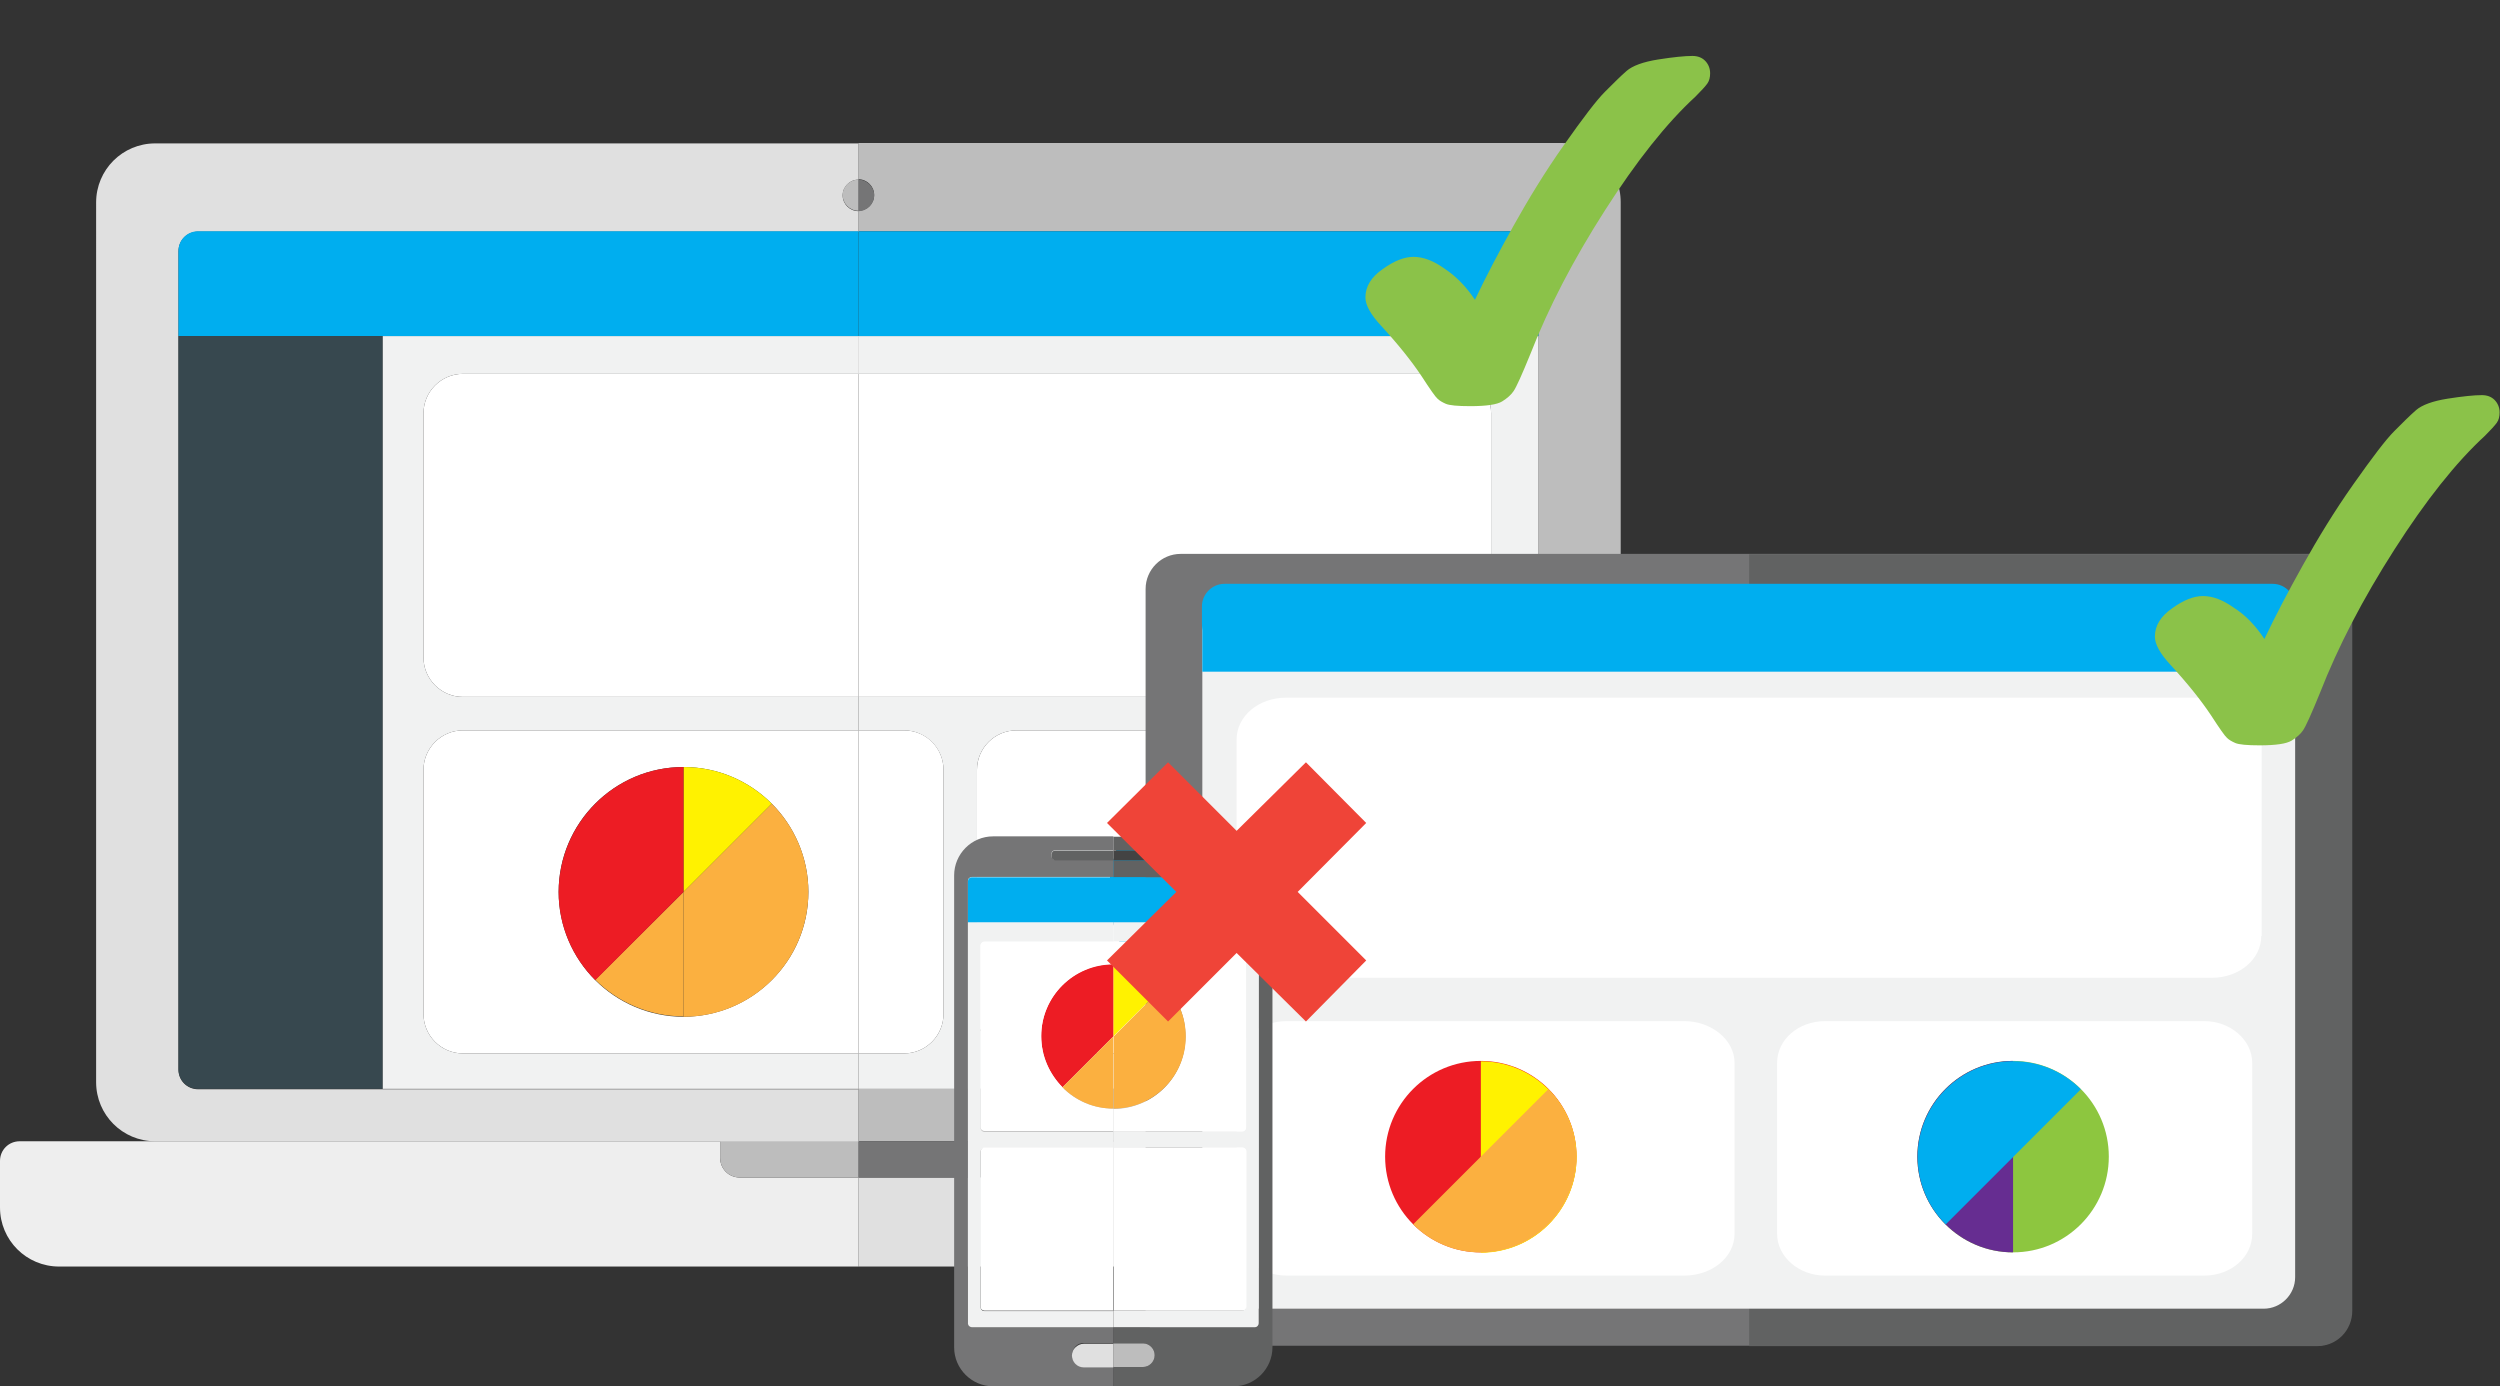 <svg xmlns="http://www.w3.org/2000/svg" xmlns:xlink="http://www.w3.org/1999/xlink" id="Layer_2" x="0" y="0" version="1.1" viewBox="0 0 634.6 351.9" xml:space="preserve" style="enable-background:new 0 0 634.6 351.9"><rect x="0" y="0" width="634.6" height="351.9" fill="#333333" stroke="none"/><style type="text/css">.st0{fill:#e0e0e0}.st1{fill:#bdbdbd}.st2{fill:#f1f2f2}.st3{fill:#00aeef}.st4{fill:#fff}.st5{fill:#8dc63f}.st6{fill:#662d91}.st7{fill:#757576}.st8{fill:#eee}.st9{fill:#fbb040}.st10{fill:#fff200}.st11{fill:#ed1c24}.st12{fill:#37484f}.st13{fill:#616262}.st14{fill:#434343}.st15{fill:#8bc249}.st16{fill:#ef4438}</style><g><g id="XMLID_20_"><g><path d="M435.9,304.7v1.8c0,8.3-6.7,15-15,15H217.9v-0.6v-22H248c2.8,0,5-2.2,5-5v-4.2h143.4h24.4h10 c2.8,0,5,2.2,5,5V304.7z" class="st0"/><path d="M253,289.7h-35.1v-13.3h167.6c2.8,0,5-2.2,5-5V85.3V63.7c0-2.8-2.2-5-5-5H217.9v-5.2c2.2,0,4-1.8,4-4 s-1.8-4-4-4v-9.2h178.5c8.3,0,15,6.7,15,15v223.3c0,8.3-6.7,15-15,15H253z" class="st1"/><path d="M390.5,85.3v186.1c0,2.8-2.2,5-5,5H217.9v-9h11.6c5.5,0,10-4.5,10-10v-62c0-5.5-4.5-10-10-10h-11.6v-8.5 h150.6c5.5,0,10-4.5,10-10v-62c0-5.5-4.5-10-10-10H217.9v-9.6H390.5z M378.5,257.4v-62c0-5.5-4.5-10-10-10H258 c-5.5,0-10,4.5-10,10v62c0,5.5,4.5,10,10,10h110.5C374.1,267.4,378.5,262.9,378.5,257.4z" class="st2"/><path d="M390.5,63.7v21.6H217.9V58.7h167.6C388.3,58.7,390.5,60.9,390.5,63.7z" class="st3"/><path d="M378.5,195.4v62c0,5.5-4.5,10-10,10H258c-5.5,0-10-4.5-10-10v-62c0-5.5,4.5-10,10-10h110.5 C374.1,185.4,378.5,189.9,378.5,195.4z M345,226.4c0-8.7-3.5-16.7-9.3-22.4c-5.7-5.7-13.6-9.3-22.4-9.3 c-17.5,0-31.7,14.2-31.7,31.7c0,8.7,3.5,16.7,9.3,22.4c5.7,5.7,13.6,9.3,22.4,9.3C330.8,258,345,243.9,345,226.4z" class="st4"/><path d="M378.5,104.9v62c0,5.5-4.5,10-10,10H217.9v-82h150.6C374.1,94.9,378.5,99.4,378.5,104.9z" class="st4"/><path d="M335.7,204c5.7,5.7,9.3,13.6,9.3,22.4c0,17.5-14.2,31.7-31.7,31.7v-31.7L335.7,204z" class="st5"/><path d="M335.7,204l-22.4,22.4v-31.7C322,194.7,329.9,198.3,335.7,204z" class="st3"/><path d="M313.3,226.4V258c-8.8,0-16.7-3.6-22.4-9.3L313.3,226.4z" class="st6"/><path d="M313.3,194.7v31.7l-22.4,22.4c-5.7-5.7-9.3-13.6-9.3-22.4C281.6,208.9,295.8,194.7,313.3,194.7z" class="st3"/><path d="M253,289.7v4.2c0,2.8-2.2,5-5,5h-30.1v-9.2H253z" class="st7"/><path d="M239.5,195.4v62c0,5.5-4.5,10-10,10h-11.6v-82h11.6C235.1,185.4,239.5,189.9,239.5,195.4z" class="st4"/><path d="M217.9,45.6c2.2,0,4,1.8,4,4s-1.8,4-4,4V45.6z" class="st7"/><path d="M217.9,320.9v0.6H15c-8.3,0-15-6.7-15-15v-1.8v-10c0-2.8,2.2-5,5-5h10h24.4h143.4v4.2c0,2.8,2.2,5,5,5h30.1 V320.9z" class="st8"/><path d="M217.9,289.7v9.2h-30.1c-2.8,0-5-2.2-5-5v-4.2H217.9z" class="st1"/><path d="M182.8,289.7H39.4c-8.3,0-15-6.7-15-15V51.4c0-8.3,6.7-15,15-15h178.5v9.2c-2.2,0-4,1.8-4,4s1.8,4,4,4v5.2 H50.3c-2.8,0-5,2.2-5,5v21.6v186.1c0,2.8,2.2,5,5,5h46.7h120.9v13.3H182.8z" class="st0"/><path d="M217.9,267.4v9H97.1V85.3h120.9v9.6H117.5c-5.5,0-10,4.5-10,10v62c0,5.5,4.5,10,10,10h100.4v8.5H117.5 c-5.5,0-10,4.5-10,10v62c0,5.5,4.5,10,10,10H217.9z" class="st2"/><path d="M217.9,185.4v82H117.5c-5.5,0-10-4.5-10-10v-62c0-5.5,4.5-10,10-10H217.9z M205.2,226.4 c0-8.7-3.6-16.7-9.3-22.4s-13.6-9.3-22.4-9.3c-17.5,0-31.7,14.2-31.7,31.7c0,8.7,3.6,16.7,9.3,22.4s13.7,9.3,22.4,9.3 C191,258,205.2,243.9,205.2,226.4z" class="st4"/><path d="M217.9,94.9v82H117.5c-5.5,0-10-4.5-10-10v-62c0-5.5,4.5-10,10-10H217.9z" class="st4"/><path d="M217.9,58.7v26.6H97.1H45.3V63.7c0-2.8,2.2-5,5-5H217.9z" class="st3"/><path d="M217.9,45.6v7.9c-2.2,0-4-1.8-4-4S215.7,45.6,217.9,45.6z" class="st1"/><path d="M195.9,204c5.7,5.7,9.3,13.6,9.3,22.4c0,17.5-14.2,31.7-31.7,31.7v-31.7L195.9,204z" class="st9"/><path d="M195.9,204l-22.4,22.4v-31.7C182.3,194.7,190.2,198.3,195.9,204z" class="st10"/><path d="M173.5,226.4V258c-8.7,0-16.7-3.6-22.4-9.3L173.5,226.4z" class="st9"/><path d="M173.5,194.7v31.7l-22.4,22.4c-5.7-5.7-9.3-13.6-9.3-22.4C141.9,208.9,156,194.7,173.5,194.7z" class="st11"/><path d="M97.1,85.3v191.1H50.3c-2.8,0-5-2.2-5-5V85.3H97.1z" class="st12"/></g></g><g><path d="M596.9,332.7c0,4.9-4,8.9-8.9,8.9H299.7c-4.9,0-8.9-4-8.9-8.9V149.5c0-4.9,4-8.9,8.9-8.9h288.3 c4.9,0,8.9,4,8.9,8.9V332.7z" class="st7"/><path d="M444,140.7h144.2c2.4,0,4.7,1,6.3,2.6c1.6,1.6,2.6,3.8,2.6,6.3v91.6v91.6c0,2.4-1,4.7-2.6,6.3 c-1.6,1.6-3.8,2.6-6.3,2.6H444" class="st13"/><path d="M582.6,324.2c0,4.4-3.6,8-8,8H313.2c-4.4,0-8-3.6-8-8V158.1c0-4.4,3.6-8,8-8h261.4c4.4,0,8,3.6,8,8V324.2z" class="st2"/><g><path d="M582.6,153.9c0-3.1-2.6-5.7-5.7-5.7H310.8c-3.1,0-5.7,2.6-5.7,5.7v4.4c0,3.1,2.6,5.7,5.7,5.7H577 c3.1,0,5.7-2.6,5.7-5.7V153.9z" class="st3"/></g><rect width="277.5" height="14.3" x="305.2" y="156.2" class="st3"/><path d="M574,237.6c0,5.9-5.6,10.6-12.5,10.6H326.4c-6.9,0-12.5-4.8-12.5-10.6v-49.9c0-5.9,5.6-10.6,12.5-10.6h235.2 c6.9,0,12.5,4.8,12.5,10.6V237.6z" class="st4"/><path d="M571.7,313.2c0,5.9-5.4,10.6-12.2,10.6h-96.2c-6.7,0-12.2-4.8-12.2-10.6v-43.4c0-5.9,5.4-10.6,12.2-10.6h96.2 c6.7,0,12.2,4.8,12.2,10.6V313.2z" class="st4"/><path d="M440.3,313.2c0,5.9-5.7,10.6-12.8,10.6H326.7c-7,0-12.8-4.8-12.8-10.6v-43.4c0-5.9,5.7-10.6,12.8-10.6h100.8 c7,0,12.8,4.8,12.8,10.6V313.2z" class="st4"/><circle cx="375.9" cy="293.6" r="24.3" class="st11"/><path d="M375.9,269.4c13.4,0,24.3,10.9,24.3,24.3c0,13.4-10.9,24.3-24.3,24.3" class="st10"/><path d="M393,276.5c9.5,9.5,9.5,24.8,0,34.3c-9.5,9.5-24.8,9.5-34.3,0" class="st9"/><circle cx="511" cy="293.6" r="24.3" class="st5"/><path d="M511,317.9c-13.4,0-24.3-10.9-24.3-24.3c0-13.4,10.9-24.3,24.3-24.3" class="st6"/><path d="M493.9,310.8c-9.5-9.5-9.5-24.8,0-34.3c9.5-9.5,24.8-9.5,34.3,0" class="st3"/></g><g><g id="XMLID_19_"><g><path d="M323,222.2v119.8c0,5.4-4.4,9.9-9.9,9.9h-30.5V347h7.5c1.7,0,3-1.4,3-3c0-1.7-1.4-3-3-3h-7.5v-4.1h35.9 c0.5,0,1-0.4,1-1V234.1v-10.4c0-0.5-0.4-1-1-1h-35.9v-4.3h14.7c0.5,0,1-0.4,1-1v-0.5c0-0.5-0.4-1-1-1h-14.7v-3.5h30.5 C318.6,212.4,323,216.8,323,222.2z M305,217.2c0-1-0.8-1.8-1.8-1.8s-1.8,0.8-1.8,1.8c0,1,0.8,1.8,1.8,1.8S305,218.1,305,217.2z" class="st13"/><path d="M319.5,234.1v101.8c0,0.5-0.4,1-1,1h-35.9v-4.2h32.7c0.5,0,1-0.4,1-1v-39.4c0-0.5-0.4-1-1-1h-32.7v-4.1 h32.7c0.5,0,1-0.4,1-1V240c0-0.5-0.4-1-1-1h-32.7v-5H319.5z" class="st2"/><path d="M319.5,223.7v10.4h-36.9v-11.4h35.9C319.1,222.7,319.5,223.1,319.5,223.7z" class="st3"/><path d="M316.4,292.3v39.4c0,0.5-0.4,1-1,1h-32.7v-41.4h32.7C315.9,291.3,316.4,291.7,316.4,292.3z" class="st4"/><path d="M295.6,250.1c-3.3-3.3-7.9-5.4-13-5.4c0,0,0,0,0,0V239h32.7c0.5,0,1,0.4,1,1v46.2c0,0.5-0.4,1-1,1h-32.7 v-5.7c0,0,0,0,0,0c10.1,0,18.3-8.2,18.3-18.3C301,258,298.9,253.4,295.6,250.1z" class="st4"/><circle cx="303.3" cy="217.2" r="1.8" class="st14"/><path d="M298.3,216.9v0.5c0,0.5-0.4,1-1,1h-14.7v-2.5h14.7C297.9,215.9,298.3,216.3,298.3,216.9z" class="st14"/><path d="M295.6,250.1c3.3,3.3,5.4,7.9,5.4,13c0,10.1-8.2,18.3-18.3,18.3c0,0,0,0,0,0v-18.3L295.6,250.1z" class="st9"/><path d="M295.6,250.1l-13,13v-18.3c0,0,0,0,0,0C287.7,244.8,292.3,246.8,295.6,250.1z" class="st10"/><path d="M290.1,341c1.7,0,3,1.4,3,3c0,1.7-1.4,3-3,3h-7.5V341H290.1z" class="st1"/><path d="M282.6,244.8v18.3L269.7,276c-3.3-3.3-5.4-7.9-5.4-13C264.3,253,272.5,244.8,282.6,244.8z" class="st11"/><path d="M282.6,347v4.9h-30.5c-5.4,0-9.9-4.4-9.9-9.9V222.2c0-5.4,4.4-9.9,9.9-9.9h30.5v3.5h-14.7c-0.5,0-1,0.4-1,1 v0.5c0,0.5,0.4,1,1,1h14.7v4.3h-35.9c-0.5,0-1,0.4-1,1v10.4v101.8c0,0.5,0.4,1,1,1h35.9v4.1h-7.5c-0.8,0-1.6,0.3-2.1,0.9 c-0.5,0.5-0.9,1.3-0.9,2.1c0,1.7,1.4,3,3,3H282.6z" class="st7"/><path d="M282.6,341v6.1h-7.5c-1.7,0-3-1.4-3-3c0-0.8,0.3-1.6,0.9-2.1c0.5-0.5,1.3-0.9,2.1-0.9H282.6z" class="st0"/><path d="M282.6,332.7v4.2h-35.9c-0.5,0-1-0.4-1-1V234.1h36.9v5h-32.7c-0.5,0-1,0.4-1,1v46.2c0,0.5,0.4,1,1,1h32.7 v4.1h-32.7c-0.5,0-1,0.4-1,1v39.4c0,0.5,0.4,1,1,1H282.6z" class="st2"/><path d="M282.6,291.3v41.4h-32.7c-0.5,0-1-0.4-1-1v-39.4c0-0.5,0.4-1,1-1H282.6z" class="st4"/><path d="M282.6,281.4v5.7h-32.7c-0.5,0-1-0.4-1-1V240c0-0.5,0.4-1,1-1h32.7v5.7c-10.1,0-18.3,8.2-18.3,18.3 c0,5.1,2.1,9.6,5.4,13C273,279.4,277.6,281.4,282.6,281.4z" class="st4"/><path d="M282.6,263.1v18.3c-5.1,0-9.6-2.1-12.9-5.4L282.6,263.1z" class="st9"/><path d="M282.6,222.7v11.4h-36.9v-10.4c0-0.5,0.4-1,1-1H282.6z" class="st3"/><path d="M282.6,215.9v2.5h-14.7c-0.5,0-1-0.4-1-1v-0.5c0-0.5,0.4-1,1-1H282.6z" class="st13"/></g></g></g></g><g><path d="M374.4,76.1c2.7-5.7,6-12,9.8-18.8c3.8-6.8,8-13.7,12.8-20.5c4.8-6.8,8.2-11.3,10.4-13.5c2.2-2.2,4-4,5.5-5.3 c1.5-1.3,4.2-2.3,8-2.9c3.8-0.6,6.8-0.9,8.7-0.9c1.3,0,2.4,0.4,3.2,1.2c0.8,0.8,1.3,1.9,1.3,3.2c0,1-0.2,1.9-0.7,2.6 c-0.5,0.7-1.5,1.8-3,3.3c-7.4,6.8-15,16.4-23,28.9c-8,12.5-14.3,24.6-18.9,36.4c-2.2,5.4-3.6,8.5-4.3,9.5c-0.6,0.9-1.6,1.8-2.9,2.6 c-1.3,0.8-4,1.2-8.1,1.2c-3.2,0-5.3-0.2-6.2-0.6c-0.9-0.4-1.6-0.8-2.1-1.3c-0.5-0.4-1.9-2.4-4.1-5.8c-2.4-3.6-5.8-7.9-10.3-12.8 c-2.6-2.8-3.9-5.2-3.9-7.1c0-2.8,1.5-5.2,4.4-7.2c2.9-2.1,5.5-3.1,7.8-3.1c2.5,0,5.1,1,7.9,3C369.7,70.2,372.2,72.8,374.4,76.1z" class="st15"/></g><g><path d="M331.5,259.3l-17.6-17.4l-17.4,17.4L281,243.8l17.6-17.4L281,208.9l15.5-15.4l17.4,17.4l17.6-17.4l15.3,15.4 l-17.4,17.5l17.4,17.4L331.5,259.3z" class="st16"/></g><g><path d="M574.8,162.2c2.7-5.7,6-12,9.8-18.8c3.8-6.8,8-13.7,12.8-20.5c4.8-6.8,8.2-11.3,10.4-13.5 c2.2-2.2,4-4,5.5-5.3c1.5-1.3,4.2-2.3,8-2.9c3.8-0.6,6.8-0.9,8.7-0.9c1.3,0,2.4,0.4,3.2,1.2c0.8,0.8,1.3,1.9,1.3,3.2 c0,1-0.2,1.9-0.7,2.6c-0.5,0.7-1.5,1.8-3,3.3c-7.4,6.8-15,16.4-23,28.9c-8,12.5-14.3,24.6-18.9,36.4c-2.2,5.4-3.6,8.5-4.3,9.5 c-0.6,0.9-1.6,1.8-2.9,2.6c-1.3,0.8-4,1.2-8.1,1.2c-3.2,0-5.3-0.2-6.2-0.6c-0.9-0.4-1.6-0.8-2.1-1.3c-0.5-0.4-1.9-2.4-4.1-5.8 c-2.4-3.6-5.8-7.9-10.3-12.8c-2.6-2.8-3.9-5.2-3.9-7.1c0-2.8,1.5-5.2,4.4-7.2c2.9-2.1,5.5-3.1,7.8-3.1c2.5,0,5.1,1,7.9,3 C570.1,156.2,572.6,158.9,574.8,162.2z" class="st15"/></g></svg>